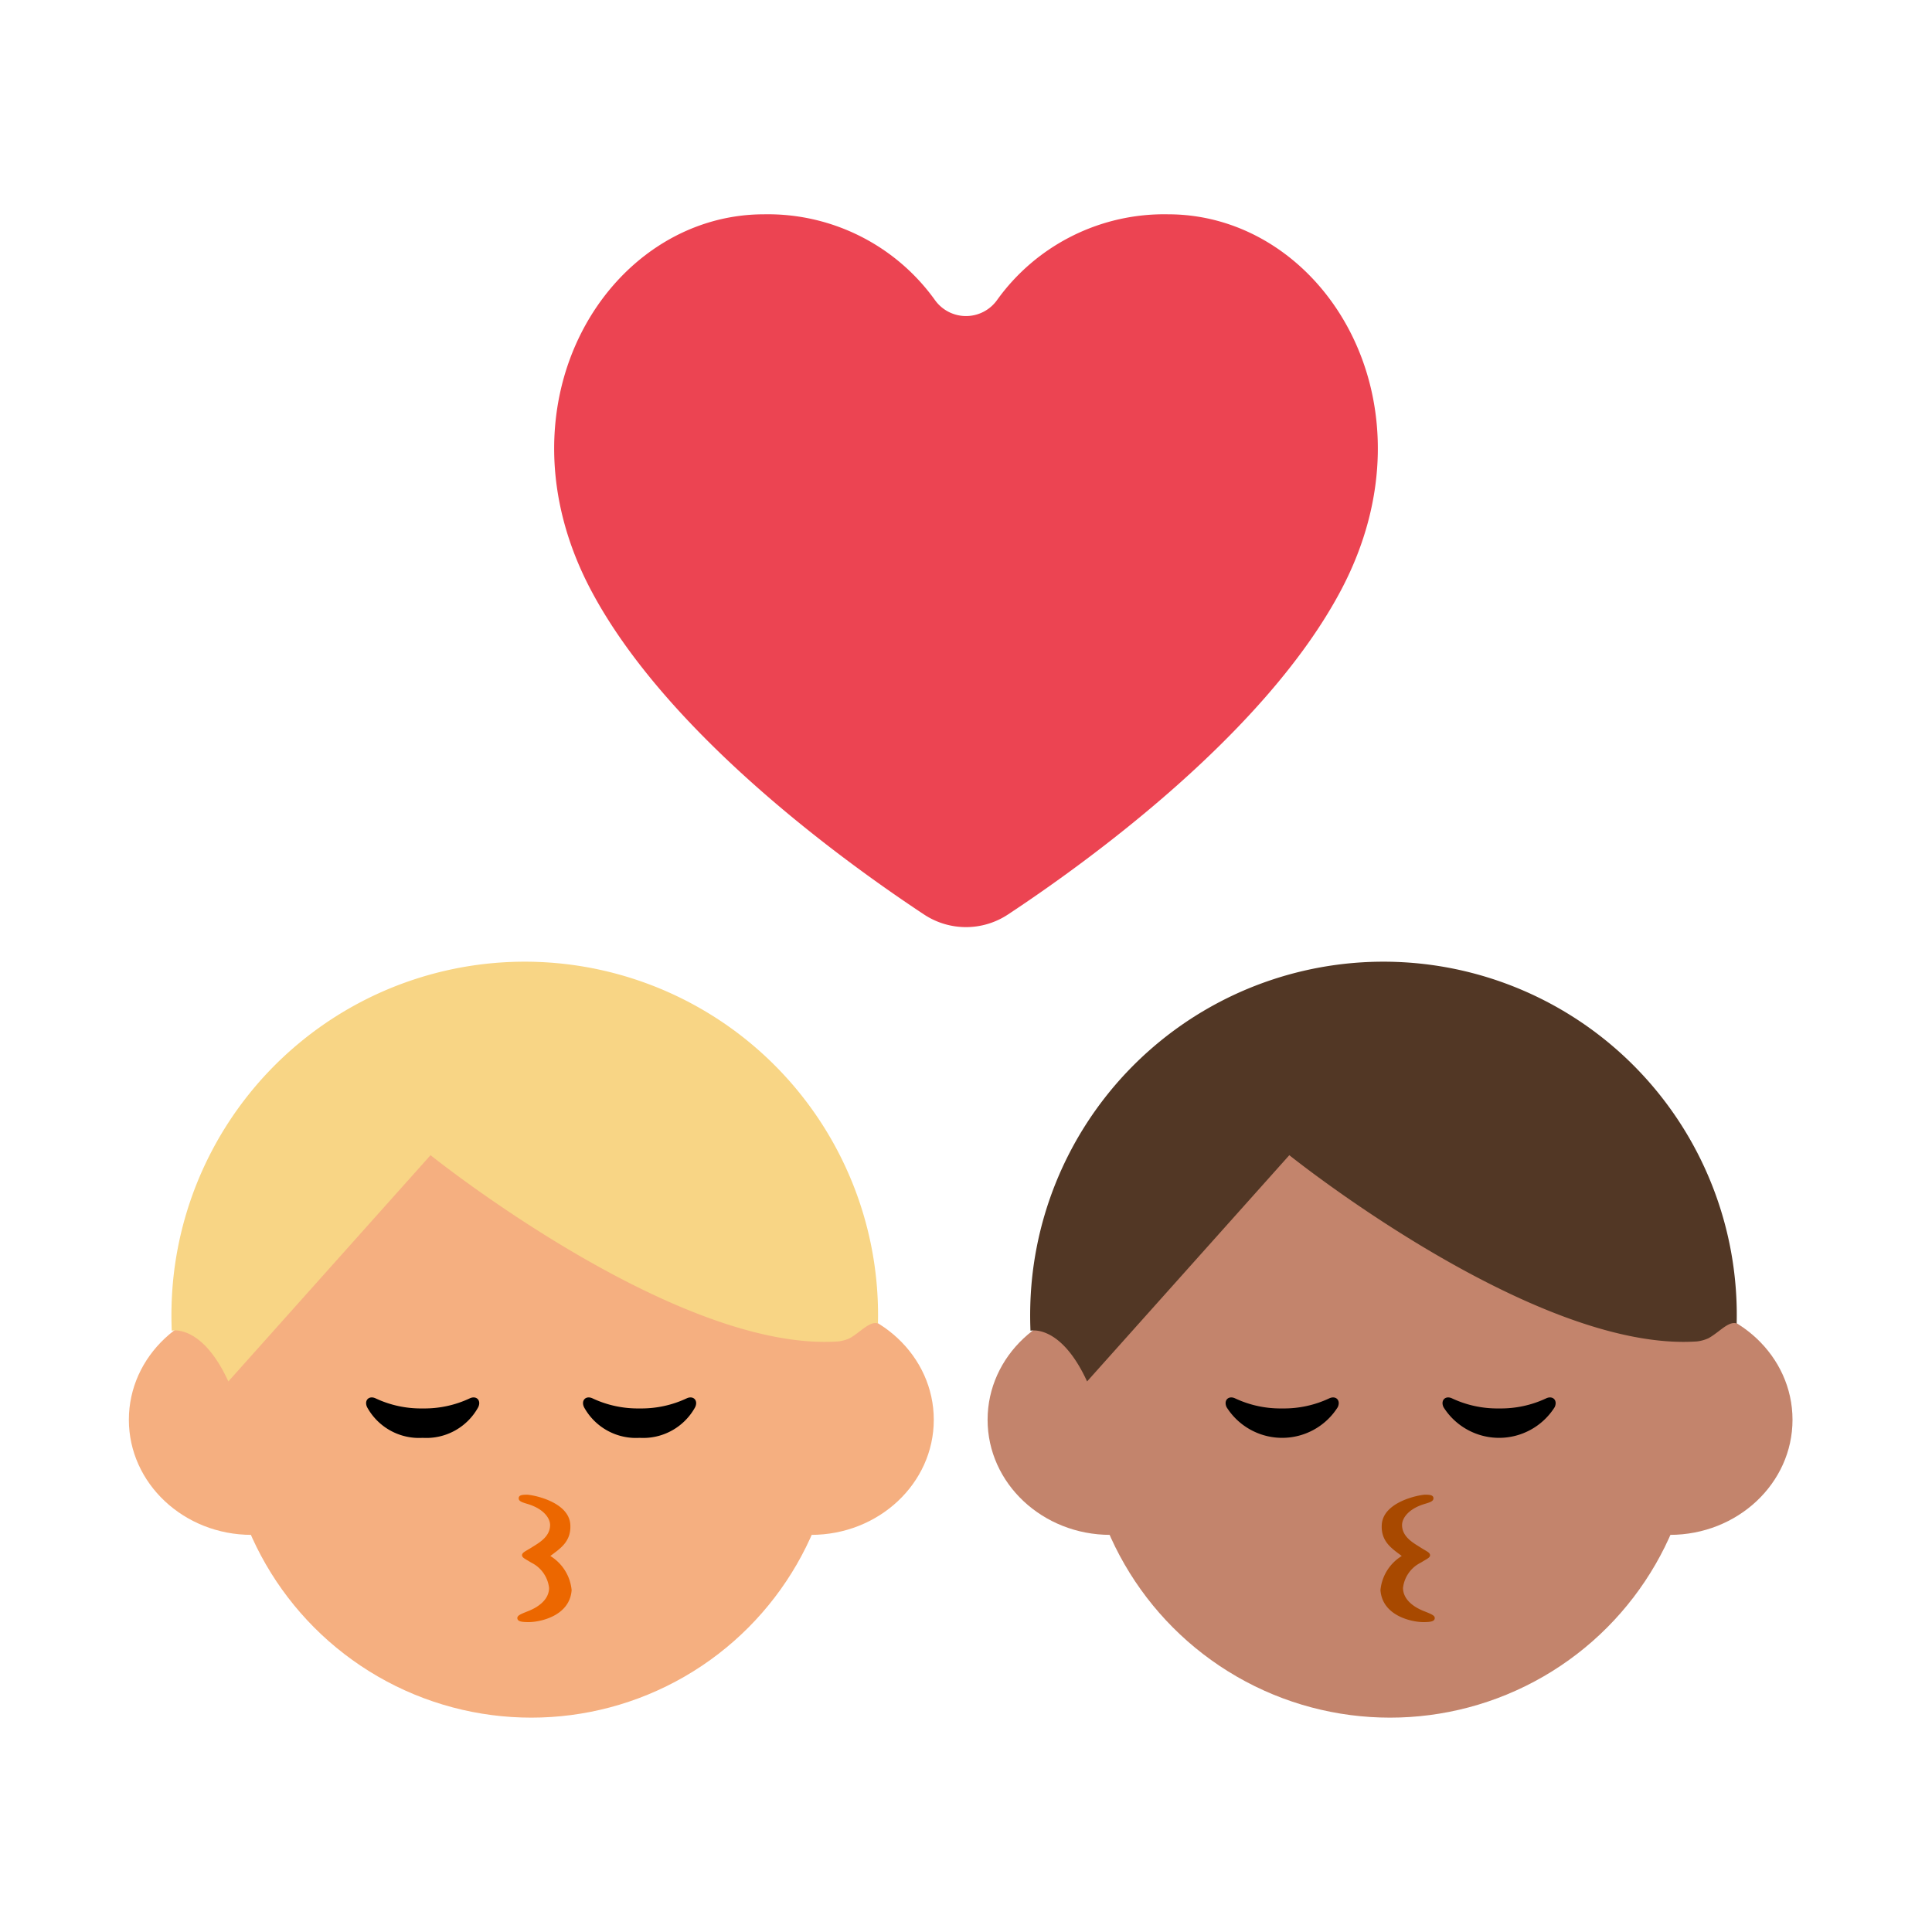 <svg id="Layer_1" data-name="Layer 1" xmlns="http://www.w3.org/2000/svg" viewBox="0 0 40 40"><defs><style>.cls-1{fill:#ec4452;}.cls-2{fill:#c3846c;}.cls-3{fill:#523725;}.cls-4{fill:#a84900;}.cls-5{fill:none;}.cls-6{fill:#f5af80;}.cls-7{fill:#f8d585;}.cls-8{fill:#ec6700;}</style></defs><path class="cls-1" d="M19.132,18.934a1.574,1.574,0,0,0,1.736,0c1.673-1.106,5.321-3.748,6.891-6.705,2.071-3.9-.361-7.792-3.575-7.792a4.256,4.256,0,0,0-3.545,1.781.79.79,0,0,1-1.278,0,4.256,4.256,0,0,0-3.545-1.781c-3.214,0-5.646,3.891-3.575,7.792C13.811,15.186,17.459,17.828,19.132,18.934Z"/><circle class="cls-2" cx="28.779" cy="29.216" r="6.346"/><ellipse class="cls-2" cx="22.988" cy="29.395" rx="2.541" ry="2.383"/><ellipse class="cls-2" cx="34.571" cy="29.395" rx="2.541" ry="2.383"/><path class="cls-3" d="M35.956,27.4a7.315,7.315,0,0,0-14.594-.878,7.572,7.572,0,0,0-.027,1.029s.621-.148,1.172,1.05l4.187-4.684S31.776,28,35.13,27.773a.788.788,0,0,0,.243-.067C35.6,27.58,35.784,27.347,35.956,27.4Z"/><path d="M26.546,29.16a2.2,2.2,0,0,1-.98-.211c-.134-.059-.237.045-.17.186a1.36,1.36,0,0,0,2.3,0c.067-.141-.036-.245-.17-.186A2.2,2.2,0,0,1,26.546,29.16Z"/><path d="M31.037,29.16a2.2,2.2,0,0,1-.98-.211c-.134-.059-.237.045-.17.186a1.36,1.36,0,0,0,2.3,0c.067-.141-.036-.245-.17-.186A2.2,2.2,0,0,1,31.037,29.16Z"/><path class="cls-4" d="M29.417,32.043c-.141-.091-.389-.216-.389-.47,0-.139.132-.335.466-.435.109-.033.185-.055.184-.118s-.065-.074-.17-.074-.871.137-.9.621c-.021.356.22.5.414.648a.933.933,0,0,0-.441.706c.038.536.652.663.888.663.14,0,.225-.012.235-.072s-.051-.087-.209-.15c-.262-.1-.447-.268-.447-.486a.667.667,0,0,1,.37-.524c.117-.074.192-.1.19-.155S29.531,32.116,29.417,32.043Z"/><rect class="cls-5" width="40" height="40"/><circle class="cls-6" cx="11" cy="29.216" r="6.346"/><ellipse class="cls-6" cx="5.209" cy="29.395" rx="2.541" ry="2.383"/><ellipse class="cls-6" cx="16.792" cy="29.395" rx="2.541" ry="2.383"/><path class="cls-7" d="M18.177,27.4a7.315,7.315,0,0,0-14.594-.878,7.572,7.572,0,0,0-.027,1.029s.62-.148,1.172,1.05l4.186-4.684S14,28,17.35,27.773a.786.786,0,0,0,.244-.067C17.817,27.58,18.005,27.347,18.177,27.4Z"/><path d="M8.751,29.16a2.2,2.2,0,0,1-.98-.211c-.134-.059-.237.045-.17.186a1.225,1.225,0,0,0,1.15.634,1.225,1.225,0,0,0,1.15-.634c.067-.141-.036-.245-.17-.186A2.2,2.2,0,0,1,8.751,29.16Z"/><path d="M13.242,29.16a2.2,2.2,0,0,1-.98-.211c-.134-.059-.237.045-.17.186a1.225,1.225,0,0,0,1.15.634,1.227,1.227,0,0,0,1.15-.634c.067-.141-.036-.245-.17-.186A2.2,2.2,0,0,1,13.242,29.16Z"/><path class="cls-8" d="M11,32.043c.141-.091.389-.216.389-.47,0-.139-.132-.335-.466-.435-.109-.033-.185-.055-.184-.118s.065-.074.169-.074.872.137.9.621c.021.356-.22.5-.414.648a.933.933,0,0,1,.441.706c-.038.536-.652.663-.889.663-.139,0-.224-.012-.234-.072s.051-.087.209-.15c.262-.1.447-.268.447-.486a.667.667,0,0,0-.37-.524c-.117-.074-.192-.1-.19-.155S10.883,32.116,11,32.043Z"/><rect class="cls-5" width="40" height="40"/></svg>